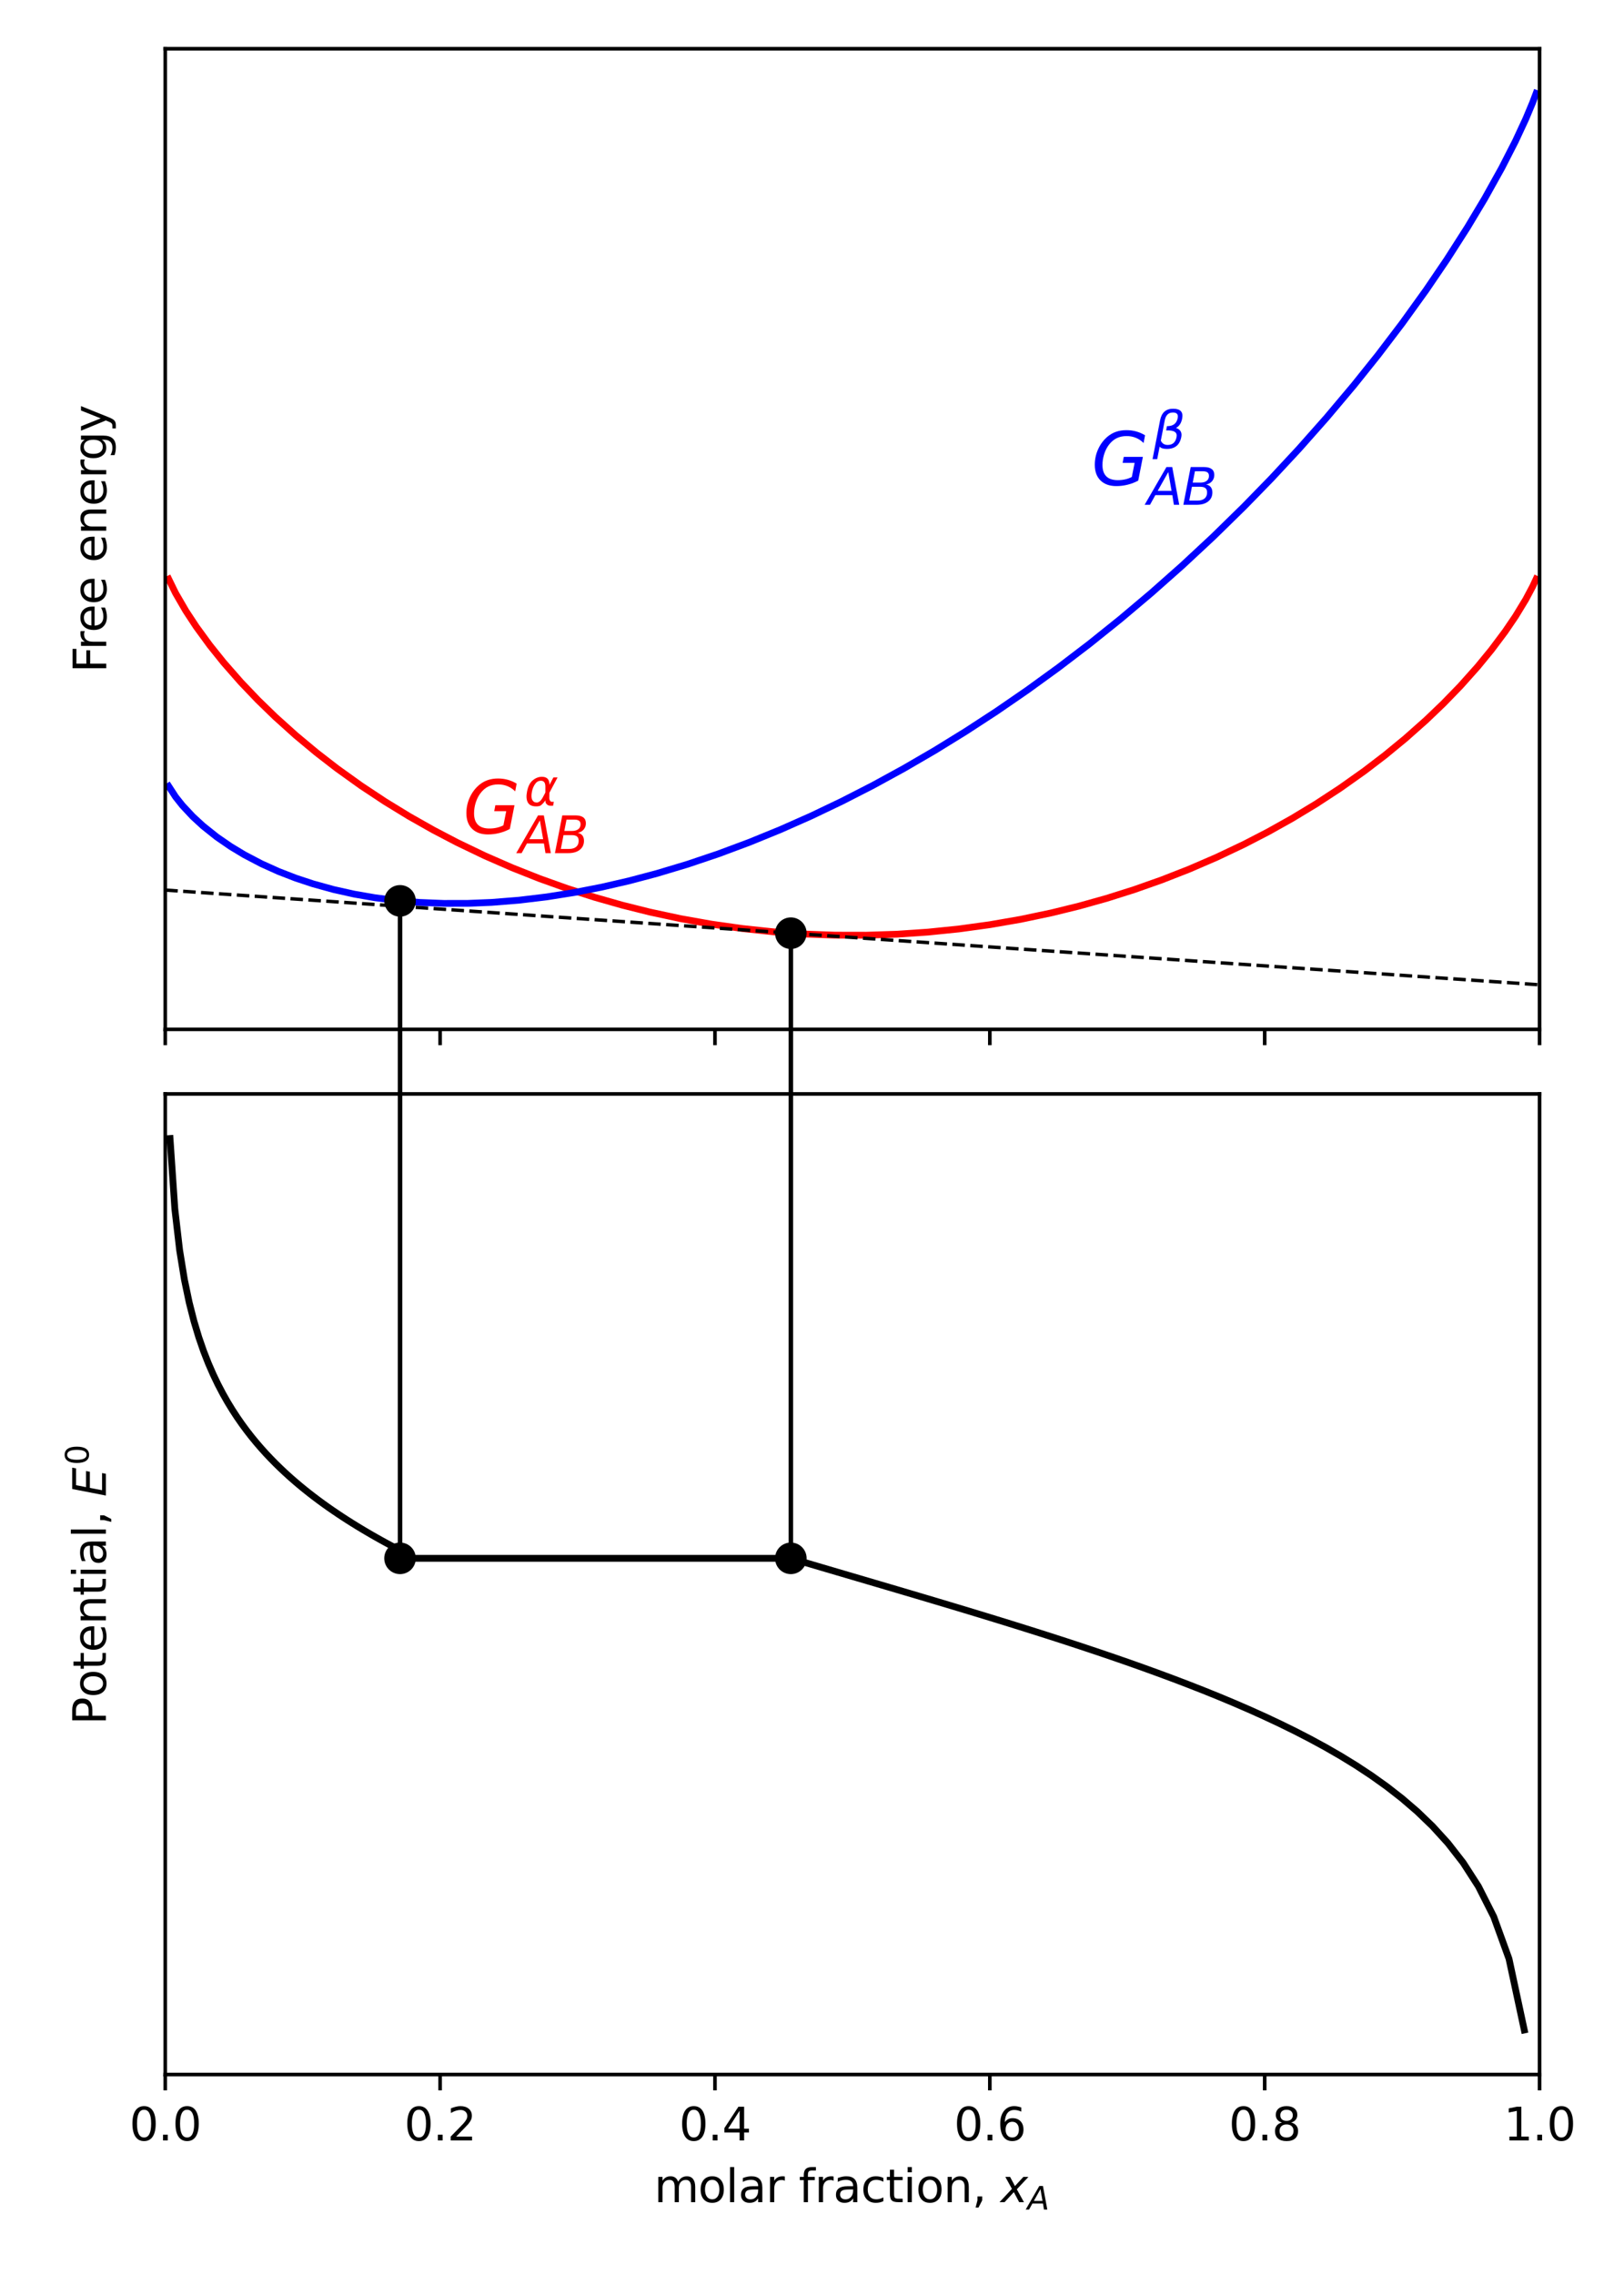 <?xml version="1.0" encoding="utf-8" standalone="no"?>
<!DOCTYPE svg PUBLIC "-//W3C//DTD SVG 1.1//EN"
  "http://www.w3.org/Graphics/SVG/1.1/DTD/svg11.dtd">
<svg xmlns:xlink="http://www.w3.org/1999/xlink" width="360pt" height="504pt" viewBox="0 0 360 504" xmlns="http://www.w3.org/2000/svg" version="1.1">
 <defs>
  <style type="text/css">*{stroke-linejoin: round; stroke-linecap: butt}</style>
 </defs>
 <g id="figure_1">
  <g id="patch_1">
   <path d="M 0 504 
L 360 504 
L 360 0 
L 0 0 
z
" style="fill: #ffffff"/>
  </g>
  <g id="axes_1">
   <g id="patch_2">
    <path d="M 36.632 228.046 
L 341.28 228.046 
L 341.28 10.8 
L 36.632 10.8 
z
" style="fill: #ffffff"/>
   </g>
   <g id="matplotlib.axis_1">
    <g id="xtick_1">
     <g id="line2d_1">
      <defs>
       <path id="m489a54ada3" d="M 0 0 
L 0 3.5 
" style="stroke: #000000; stroke-width: 0.8"/>
      </defs>
      <g>
       <use xlink:href="#m489a54ada3" x="36.632" y="228.046" style="stroke: #000000; stroke-width: 0.8"/>
      </g>
     </g>
    </g>
    <g id="xtick_2">
     <g id="line2d_2">
      <g>
       <use xlink:href="#m489a54ada3" x="97.562" y="228.046" style="stroke: #000000; stroke-width: 0.8"/>
      </g>
     </g>
    </g>
    <g id="xtick_3">
     <g id="line2d_3">
      <g>
       <use xlink:href="#m489a54ada3" x="158.491" y="228.046" style="stroke: #000000; stroke-width: 0.8"/>
      </g>
     </g>
    </g>
    <g id="xtick_4">
     <g id="line2d_4">
      <g>
       <use xlink:href="#m489a54ada3" x="219.421" y="228.046" style="stroke: #000000; stroke-width: 0.8"/>
      </g>
     </g>
    </g>
    <g id="xtick_5">
     <g id="line2d_5">
      <g>
       <use xlink:href="#m489a54ada3" x="280.35" y="228.046" style="stroke: #000000; stroke-width: 0.8"/>
      </g>
     </g>
    </g>
    <g id="xtick_6">
     <g id="line2d_6">
      <g>
       <use xlink:href="#m489a54ada3" x="341.28" y="228.046" style="stroke: #000000; stroke-width: 0.8"/>
      </g>
     </g>
    </g>
   </g>
   <g id="matplotlib.axis_2">
    <g id="ytick_1"/>
    <g id="ytick_2"/>
    <g id="ytick_3"/>
    <g id="ytick_4"/>
    <g id="ytick_5"/>
    <g id="ytick_6"/>
    <g id="ytick_7"/>
    <g id="ytick_8"/>
    <g id="text_1">
     <!-- Free energy -->
     <g transform="translate(23.552 149.045) rotate(-90) scale(0.1 -0.1)">
      <defs>
       <path id="DejaVuSans-46" d="M 628 4666 
L 3309 4666 
L 3309 4134 
L 1259 4134 
L 1259 2759 
L 3109 2759 
L 3109 2228 
L 1259 2228 
L 1259 0 
L 628 0 
L 628 4666 
z
" transform="scale(0.016)"/>
       <path id="DejaVuSans-72" d="M 2631 2963 
Q 2534 3019 2420 3045 
Q 2306 3072 2169 3072 
Q 1681 3072 1420 2755 
Q 1159 2438 1159 1844 
L 1159 0 
L 581 0 
L 581 3500 
L 1159 3500 
L 1159 2956 
Q 1341 3275 1631 3429 
Q 1922 3584 2338 3584 
Q 2397 3584 2469 3576 
Q 2541 3569 2628 3553 
L 2631 2963 
z
" transform="scale(0.016)"/>
       <path id="DejaVuSans-65" d="M 3597 1894 
L 3597 1613 
L 953 1613 
Q 991 1019 1311 708 
Q 1631 397 2203 397 
Q 2534 397 2845 478 
Q 3156 559 3463 722 
L 3463 178 
Q 3153 47 2828 -22 
Q 2503 -91 2169 -91 
Q 1331 -91 842 396 
Q 353 884 353 1716 
Q 353 2575 817 3079 
Q 1281 3584 2069 3584 
Q 2775 3584 3186 3129 
Q 3597 2675 3597 1894 
z
M 3022 2063 
Q 3016 2534 2758 2815 
Q 2500 3097 2075 3097 
Q 1594 3097 1305 2825 
Q 1016 2553 972 2059 
L 3022 2063 
z
" transform="scale(0.016)"/>
       <path id="DejaVuSans-20" transform="scale(0.016)"/>
       <path id="DejaVuSans-6e" d="M 3513 2113 
L 3513 0 
L 2938 0 
L 2938 2094 
Q 2938 2591 2744 2837 
Q 2550 3084 2163 3084 
Q 1697 3084 1428 2787 
Q 1159 2491 1159 1978 
L 1159 0 
L 581 0 
L 581 3500 
L 1159 3500 
L 1159 2956 
Q 1366 3272 1645 3428 
Q 1925 3584 2291 3584 
Q 2894 3584 3203 3211 
Q 3513 2838 3513 2113 
z
" transform="scale(0.016)"/>
       <path id="DejaVuSans-67" d="M 2906 1791 
Q 2906 2416 2648 2759 
Q 2391 3103 1925 3103 
Q 1463 3103 1205 2759 
Q 947 2416 947 1791 
Q 947 1169 1205 825 
Q 1463 481 1925 481 
Q 2391 481 2648 825 
Q 2906 1169 2906 1791 
z
M 3481 434 
Q 3481 -459 3084 -895 
Q 2688 -1331 1869 -1331 
Q 1566 -1331 1297 -1286 
Q 1028 -1241 775 -1147 
L 775 -588 
Q 1028 -725 1275 -790 
Q 1522 -856 1778 -856 
Q 2344 -856 2625 -561 
Q 2906 -266 2906 331 
L 2906 616 
Q 2728 306 2450 153 
Q 2172 0 1784 0 
Q 1141 0 747 490 
Q 353 981 353 1791 
Q 353 2603 747 3093 
Q 1141 3584 1784 3584 
Q 2172 3584 2450 3431 
Q 2728 3278 2906 2969 
L 2906 3500 
L 3481 3500 
L 3481 434 
z
" transform="scale(0.016)"/>
       <path id="DejaVuSans-79" d="M 2059 -325 
Q 1816 -950 1584 -1140 
Q 1353 -1331 966 -1331 
L 506 -1331 
L 506 -850 
L 844 -850 
Q 1081 -850 1212 -737 
Q 1344 -625 1503 -206 
L 1606 56 
L 191 3500 
L 800 3500 
L 1894 763 
L 2988 3500 
L 3597 3500 
L 2059 -325 
z
" transform="scale(0.016)"/>
      </defs>
      <use xlink:href="#DejaVuSans-46"/>
      <use xlink:href="#DejaVuSans-72" x="50.27"/>
      <use xlink:href="#DejaVuSans-65" x="89.133"/>
      <use xlink:href="#DejaVuSans-65" x="150.656"/>
      <use xlink:href="#DejaVuSans-20" x="212.18"/>
      <use xlink:href="#DejaVuSans-65" x="243.967"/>
      <use xlink:href="#DejaVuSans-6e" x="305.49"/>
      <use xlink:href="#DejaVuSans-65" x="368.869"/>
      <use xlink:href="#DejaVuSans-72" x="430.393"/>
      <use xlink:href="#DejaVuSans-67" x="469.756"/>
      <use xlink:href="#DejaVuSans-79" x="533.232"/>
     </g>
    </g>
   </g>
   <g id="line2d_7">
    <path d="M 37.394 128.283 
L 38.917 131.401 
L 41.202 135.339 
L 43.487 138.812 
L 46.533 142.983 
L 49.58 146.778 
L 53.388 151.12 
L 57.196 155.108 
L 61.004 158.804 
L 65.574 162.914 
L 70.143 166.718 
L 74.713 170.252 
L 80.044 174.072 
L 85.376 177.599 
L 90.707 180.859 
L 96.038 183.874 
L 101.37 186.661 
L 107.463 189.585 
L 113.556 192.246 
L 119.649 194.66 
L 125.742 196.838 
L 131.834 198.79 
L 137.927 200.525 
L 144.02 202.048 
L 150.875 203.518 
L 157.73 204.736 
L 164.584 205.706 
L 171.439 206.433 
L 178.293 206.921 
L 185.148 207.171 
L 192.002 207.184 
L 198.857 206.961 
L 205.712 206.499 
L 212.566 205.799 
L 219.421 204.856 
L 226.275 203.666 
L 233.13 202.224 
L 239.223 200.726 
L 245.316 199.019 
L 251.409 197.094 
L 257.502 194.945 
L 263.595 192.561 
L 269.688 189.931 
L 275.781 187.041 
L 281.112 184.286 
L 286.443 181.305 
L 291.775 178.081 
L 297.106 174.593 
L 302.437 170.817 
L 307.007 167.325 
L 311.577 163.568 
L 316.147 159.513 
L 319.955 155.869 
L 323.763 151.943 
L 327.571 147.678 
L 330.617 143.963 
L 333.664 139.897 
L 335.949 136.537 
L 338.234 132.783 
L 339.757 129.918 
L 340.518 128.283 
L 340.518 128.283 
" clip-path="url(#p3e675c51f3)" style="fill: none; stroke: #ff0000; stroke-width: 1.5; stroke-linecap: square"/>
   </g>
   <g id="line2d_8">
    <path d="M 37.394 174.18 
L 38.917 176.527 
L 40.44 178.445 
L 42.725 180.891 
L 45.01 182.993 
L 48.056 185.419 
L 51.103 187.517 
L 54.149 189.355 
L 57.957 191.352 
L 61.765 193.068 
L 65.574 194.541 
L 69.382 195.802 
L 73.951 197.064 
L 78.521 198.082 
L 83.091 198.877 
L 87.661 199.469 
L 92.992 199.922 
L 98.323 200.138 
L 103.655 200.131 
L 108.986 199.916 
L 115.079 199.429 
L 121.172 198.698 
L 127.265 197.733 
L 133.358 196.544 
L 139.451 195.14 
L 145.544 193.526 
L 152.398 191.468 
L 159.253 189.159 
L 166.107 186.604 
L 172.962 183.807 
L 179.817 180.77 
L 186.671 177.496 
L 193.526 173.986 
L 200.38 170.238 
L 207.235 166.253 
L 214.089 162.027 
L 220.944 157.558 
L 227.799 152.842 
L 234.653 147.872 
L 241.508 142.643 
L 248.362 137.145 
L 255.217 131.367 
L 262.072 125.298 
L 268.926 118.921 
L 275.781 112.217 
L 281.874 105.965 
L 287.967 99.414 
L 294.06 92.539 
L 300.153 85.306 
L 305.484 78.65 
L 310.815 71.648 
L 316.147 64.247 
L 320.716 57.528 
L 325.286 50.388 
L 329.094 44.036 
L 332.902 37.202 
L 335.949 31.244 
L 338.234 26.332 
L 339.757 22.696 
L 340.518 20.675 
L 340.518 20.675 
" clip-path="url(#p3e675c51f3)" style="fill: none; stroke: #0000ff; stroke-width: 1.5; stroke-linecap: square"/>
   </g>
   <g id="line2d_9">
    <path d="M 36.632 197.185 
L 341.28 218.171 
L 341.28 218.171 
" clip-path="url(#p3e675c51f3)" style="fill: none; stroke-dasharray: 2.775,1.2; stroke-dashoffset: 0; stroke: #000000; stroke-width: 0.75"/>
   </g>
   <g id="line2d_10">
    <defs>
     <path id="md465b3d3c6" d="M 0 3 
C 0.796 3 1.559 2.684 2.121 2.121 
C 2.684 1.559 3 0.796 3 0 
C 3 -0.796 2.684 -1.559 2.121 -2.121 
C 1.559 -2.684 0.796 -3 0 -3 
C -0.796 -3 -1.559 -2.684 -2.121 -2.121 
C -2.684 -1.559 -3 -0.796 -3 0 
C -3 0.796 -2.684 1.559 -2.121 2.121 
C -1.559 2.684 -0.796 3 0 3 
z
" style="stroke: #000000"/>
    </defs>
    <g clip-path="url(#p3e675c51f3)">
     <use xlink:href="#md465b3d3c6" x="175.309" y="206.738" style="stroke: #000000"/>
    </g>
   </g>
   <g id="line2d_11">
    <g clip-path="url(#p3e675c51f3)">
     <use xlink:href="#md465b3d3c6" x="88.679" y="199.575" style="stroke: #000000"/>
    </g>
   </g>
   <g id="patch_3">
    <path d="M 36.632 228.046 
L 36.632 10.8 
" style="fill: none; stroke: #000000; stroke-width: 0.8; stroke-linejoin: miter; stroke-linecap: square"/>
   </g>
   <g id="patch_4">
    <path d="M 341.28 228.046 
L 341.28 10.8 
" style="fill: none; stroke: #000000; stroke-width: 0.8; stroke-linejoin: miter; stroke-linecap: square"/>
   </g>
   <g id="patch_5">
    <path d="M 36.632 228.046 
L 341.28 228.046 
" style="fill: none; stroke: #000000; stroke-width: 0.8; stroke-linejoin: miter; stroke-linecap: square"/>
   </g>
   <g id="patch_6">
    <path d="M 36.632 10.8 
L 341.28 10.8 
" style="fill: none; stroke: #000000; stroke-width: 0.8; stroke-linejoin: miter; stroke-linecap: square"/>
   </g>
   <g id="text_2">
    <!--  $G_{AB}^{\alpha}$ -->
    <g style="fill: #ff0000" transform="translate(97.562 184.693) scale(0.16 -0.16)">
     <defs>
      <path id="DejaVuSans-Oblique-47" d="M 3494 697 
L 3738 1919 
L 2700 1919 
L 2797 2438 
L 4453 2438 
L 4050 384 
Q 3634 156 3143 32 
Q 2653 -91 2156 -91 
Q 1278 -91 783 396 
Q 288 884 288 1753 
Q 288 2475 589 3126 
Q 891 3778 1422 4213 
Q 1756 4484 2153 4617 
Q 2550 4750 3034 4750 
Q 3472 4750 3873 4639 
Q 4275 4528 4641 4306 
L 4513 3634 
Q 4231 3928 3853 4083 
Q 3475 4238 3047 4238 
Q 2550 4238 2172 4048 
Q 1794 3859 1497 3463 
Q 1244 3125 1098 2667 
Q 953 2209 953 1734 
Q 953 1081 1287 751 
Q 1622 422 2284 422 
Q 2616 422 2925 492 
Q 3234 563 3494 697 
z
" transform="scale(0.016)"/>
      <path id="DejaVuSans-Oblique-3b1" d="M 2619 1628 
L 2622 2350 
Q 2625 3088 2069 3091 
Q 1653 3094 1394 2747 
Q 1069 2319 959 1747 
Q 825 1059 994 731 
Q 1169 397 1547 397 
Q 1966 397 2319 1063 
L 2619 1628 
z
M 2166 3578 
Q 3141 3594 3128 2584 
Q 3128 2584 3616 3500 
L 4128 3500 
L 3119 1603 
L 3109 919 
Q 3109 766 3194 638 
Q 3291 488 3391 488 
L 3669 488 
L 3575 0 
L 3228 0 
Q 2934 0 2722 263 
Q 2622 394 2619 669 
Q 2416 334 2066 50 
Q 1900 -81 1453 -78 
Q 722 -72 456 397 
Q 184 884 353 1747 
Q 534 2675 1009 3097 
Q 1544 3569 2166 3578 
z
" transform="scale(0.016)"/>
      <path id="DejaVuSans-Oblique-41" d="M 2356 4666 
L 3072 4666 
L 3938 0 
L 3278 0 
L 3084 1197 
L 984 1197 
L 325 0 
L -341 0 
L 2356 4666 
z
M 2584 4044 
L 1275 1722 
L 2988 1722 
L 2584 4044 
z
" transform="scale(0.016)"/>
      <path id="DejaVuSans-Oblique-42" d="M 1081 4666 
L 2694 4666 
Q 3350 4666 3675 4422 
Q 4000 4178 4000 3688 
Q 4000 3238 3720 2911 
Q 3441 2584 2988 2516 
Q 3375 2428 3569 2181 
Q 3763 1934 3763 1522 
Q 3763 819 3242 409 
Q 2722 0 1819 0 
L 172 0 
L 1081 4666 
z
M 1234 2228 
L 903 519 
L 1919 519 
Q 2491 519 2800 781 
Q 3109 1044 3109 1522 
Q 3109 1891 2904 2059 
Q 2700 2228 2247 2228 
L 1234 2228 
z
M 1606 4147 
L 1331 2741 
L 2272 2741 
Q 2775 2741 3058 2959 
Q 3341 3178 3341 3566 
Q 3341 3869 3150 4008 
Q 2959 4147 2541 4147 
L 1606 4147 
z
" transform="scale(0.016)"/>
     </defs>
     <use xlink:href="#DejaVuSans-20" transform="translate(0 0.409)"/>
     <use xlink:href="#DejaVuSans-Oblique-47" transform="translate(31.787 0.409)"/>
     <use xlink:href="#DejaVuSans-Oblique-3b1" transform="translate(116.478 38.691) scale(0.7)"/>
     <use xlink:href="#DejaVuSans-Oblique-41" transform="translate(109.277 -26.934) scale(0.7)"/>
     <use xlink:href="#DejaVuSans-Oblique-42" transform="translate(157.163 -26.934) scale(0.7)"/>
    </g>
   </g>
   <g id="text_3">
    <!-- $G_{AB}^{\beta}$   -->
    <g style="fill: #0000ff" transform="translate(241.95 107.555) scale(0.16 -0.16)">
     <defs>
      <path id="DejaVuSans-Oblique-3b2" d="M 872 216 
L 572 -1331 
L -6 -1331 
L 928 3478 
Q 1206 4903 2538 4903 
Q 3888 4903 3659 3700 
Q 3503 2844 2894 2531 
Q 3713 2250 3553 1416 
Q 3272 -69 1759 -66 
Q 1097 -63 872 216 
z
M 1019 966 
Q 1259 422 1875 425 
Q 2775 425 2966 1406 
Q 3138 2288 1675 2219 
L 1778 2750 
Q 2909 2731 3106 3750 
Q 3241 4438 2509 4434 
Q 1691 4434 1503 3459 
L 1019 966 
z
" transform="scale(0.016)"/>
     </defs>
     <use xlink:href="#DejaVuSans-Oblique-47" transform="translate(0 0.625)"/>
     <use xlink:href="#DejaVuSans-Oblique-3b2" transform="translate(84.691 51.373) scale(0.7)"/>
     <use xlink:href="#DejaVuSans-Oblique-41" transform="translate(77.49 -26.719) scale(0.7)"/>
     <use xlink:href="#DejaVuSans-Oblique-42" transform="translate(125.376 -26.719) scale(0.7)"/>
     <use xlink:href="#DejaVuSans-20" transform="translate(176.133 0.625)"/>
     <use xlink:href="#DejaVuSans-20" transform="translate(207.92 0.625)"/>
    </g>
   </g>
  </g>
  <g id="axes_2">
   <g id="patch_7">
    <path d="M 36.632 459.592 
L 341.28 459.592 
L 341.28 242.346 
L 36.632 242.346 
z
" style="fill: #ffffff"/>
   </g>
   <g id="patch_8">
    <path d="M 175.309 206.738 
Q 175.309 275.984 175.309 345.23 
" style="fill: none; stroke: #000000; stroke-linecap: round"/>
   </g>
   <g id="patch_9">
    <path d="M 88.679 199.575 
Q 88.679 272.403 88.679 345.23 
" style="fill: none; stroke: #000000; stroke-linecap: round"/>
   </g>
   <g id="matplotlib.axis_3">
    <g id="xtick_7">
     <g id="line2d_12">
      <g>
       <use xlink:href="#m489a54ada3" x="36.632" y="459.592" style="stroke: #000000; stroke-width: 0.8"/>
      </g>
     </g>
     <g id="text_4">
      <!-- 0.0 -->
      <g transform="translate(28.68 474.19) scale(0.1 -0.1)">
       <defs>
        <path id="DejaVuSans-30" d="M 2034 4250 
Q 1547 4250 1301 3770 
Q 1056 3291 1056 2328 
Q 1056 1369 1301 889 
Q 1547 409 2034 409 
Q 2525 409 2770 889 
Q 3016 1369 3016 2328 
Q 3016 3291 2770 3770 
Q 2525 4250 2034 4250 
z
M 2034 4750 
Q 2819 4750 3233 4129 
Q 3647 3509 3647 2328 
Q 3647 1150 3233 529 
Q 2819 -91 2034 -91 
Q 1250 -91 836 529 
Q 422 1150 422 2328 
Q 422 3509 836 4129 
Q 1250 4750 2034 4750 
z
" transform="scale(0.016)"/>
        <path id="DejaVuSans-2e" d="M 684 794 
L 1344 794 
L 1344 0 
L 684 0 
L 684 794 
z
" transform="scale(0.016)"/>
       </defs>
       <use xlink:href="#DejaVuSans-30"/>
       <use xlink:href="#DejaVuSans-2e" x="63.623"/>
       <use xlink:href="#DejaVuSans-30" x="95.41"/>
      </g>
     </g>
    </g>
    <g id="xtick_8">
     <g id="line2d_13">
      <g>
       <use xlink:href="#m489a54ada3" x="97.562" y="459.592" style="stroke: #000000; stroke-width: 0.8"/>
      </g>
     </g>
     <g id="text_5">
      <!-- 0.2 -->
      <g transform="translate(89.61 474.19) scale(0.1 -0.1)">
       <defs>
        <path id="DejaVuSans-32" d="M 1228 531 
L 3431 531 
L 3431 0 
L 469 0 
L 469 531 
Q 828 903 1448 1529 
Q 2069 2156 2228 2338 
Q 2531 2678 2651 2914 
Q 2772 3150 2772 3378 
Q 2772 3750 2511 3984 
Q 2250 4219 1831 4219 
Q 1534 4219 1204 4116 
Q 875 4013 500 3803 
L 500 4441 
Q 881 4594 1212 4672 
Q 1544 4750 1819 4750 
Q 2544 4750 2975 4387 
Q 3406 4025 3406 3419 
Q 3406 3131 3298 2873 
Q 3191 2616 2906 2266 
Q 2828 2175 2409 1742 
Q 1991 1309 1228 531 
z
" transform="scale(0.016)"/>
       </defs>
       <use xlink:href="#DejaVuSans-30"/>
       <use xlink:href="#DejaVuSans-2e" x="63.623"/>
       <use xlink:href="#DejaVuSans-32" x="95.41"/>
      </g>
     </g>
    </g>
    <g id="xtick_9">
     <g id="line2d_14">
      <g>
       <use xlink:href="#m489a54ada3" x="158.491" y="459.592" style="stroke: #000000; stroke-width: 0.8"/>
      </g>
     </g>
     <g id="text_6">
      <!-- 0.4 -->
      <g transform="translate(150.54 474.19) scale(0.1 -0.1)">
       <defs>
        <path id="DejaVuSans-34" d="M 2419 4116 
L 825 1625 
L 2419 1625 
L 2419 4116 
z
M 2253 4666 
L 3047 4666 
L 3047 1625 
L 3713 1625 
L 3713 1100 
L 3047 1100 
L 3047 0 
L 2419 0 
L 2419 1100 
L 313 1100 
L 313 1709 
L 2253 4666 
z
" transform="scale(0.016)"/>
       </defs>
       <use xlink:href="#DejaVuSans-30"/>
       <use xlink:href="#DejaVuSans-2e" x="63.623"/>
       <use xlink:href="#DejaVuSans-34" x="95.41"/>
      </g>
     </g>
    </g>
    <g id="xtick_10">
     <g id="line2d_15">
      <g>
       <use xlink:href="#m489a54ada3" x="219.421" y="459.592" style="stroke: #000000; stroke-width: 0.8"/>
      </g>
     </g>
     <g id="text_7">
      <!-- 0.6 -->
      <g transform="translate(211.469 474.19) scale(0.1 -0.1)">
       <defs>
        <path id="DejaVuSans-36" d="M 2113 2584 
Q 1688 2584 1439 2293 
Q 1191 2003 1191 1497 
Q 1191 994 1439 701 
Q 1688 409 2113 409 
Q 2538 409 2786 701 
Q 3034 994 3034 1497 
Q 3034 2003 2786 2293 
Q 2538 2584 2113 2584 
z
M 3366 4563 
L 3366 3988 
Q 3128 4100 2886 4159 
Q 2644 4219 2406 4219 
Q 1781 4219 1451 3797 
Q 1122 3375 1075 2522 
Q 1259 2794 1537 2939 
Q 1816 3084 2150 3084 
Q 2853 3084 3261 2657 
Q 3669 2231 3669 1497 
Q 3669 778 3244 343 
Q 2819 -91 2113 -91 
Q 1303 -91 875 529 
Q 447 1150 447 2328 
Q 447 3434 972 4092 
Q 1497 4750 2381 4750 
Q 2619 4750 2861 4703 
Q 3103 4656 3366 4563 
z
" transform="scale(0.016)"/>
       </defs>
       <use xlink:href="#DejaVuSans-30"/>
       <use xlink:href="#DejaVuSans-2e" x="63.623"/>
       <use xlink:href="#DejaVuSans-36" x="95.41"/>
      </g>
     </g>
    </g>
    <g id="xtick_11">
     <g id="line2d_16">
      <g>
       <use xlink:href="#m489a54ada3" x="280.35" y="459.592" style="stroke: #000000; stroke-width: 0.8"/>
      </g>
     </g>
     <g id="text_8">
      <!-- 0.8 -->
      <g transform="translate(272.399 474.19) scale(0.1 -0.1)">
       <defs>
        <path id="DejaVuSans-38" d="M 2034 2216 
Q 1584 2216 1326 1975 
Q 1069 1734 1069 1313 
Q 1069 891 1326 650 
Q 1584 409 2034 409 
Q 2484 409 2743 651 
Q 3003 894 3003 1313 
Q 3003 1734 2745 1975 
Q 2488 2216 2034 2216 
z
M 1403 2484 
Q 997 2584 770 2862 
Q 544 3141 544 3541 
Q 544 4100 942 4425 
Q 1341 4750 2034 4750 
Q 2731 4750 3128 4425 
Q 3525 4100 3525 3541 
Q 3525 3141 3298 2862 
Q 3072 2584 2669 2484 
Q 3125 2378 3379 2068 
Q 3634 1759 3634 1313 
Q 3634 634 3220 271 
Q 2806 -91 2034 -91 
Q 1263 -91 848 271 
Q 434 634 434 1313 
Q 434 1759 690 2068 
Q 947 2378 1403 2484 
z
M 1172 3481 
Q 1172 3119 1398 2916 
Q 1625 2713 2034 2713 
Q 2441 2713 2670 2916 
Q 2900 3119 2900 3481 
Q 2900 3844 2670 4047 
Q 2441 4250 2034 4250 
Q 1625 4250 1398 4047 
Q 1172 3844 1172 3481 
z
" transform="scale(0.016)"/>
       </defs>
       <use xlink:href="#DejaVuSans-30"/>
       <use xlink:href="#DejaVuSans-2e" x="63.623"/>
       <use xlink:href="#DejaVuSans-38" x="95.41"/>
      </g>
     </g>
    </g>
    <g id="xtick_12">
     <g id="line2d_17">
      <g>
       <use xlink:href="#m489a54ada3" x="341.28" y="459.592" style="stroke: #000000; stroke-width: 0.8"/>
      </g>
     </g>
     <g id="text_9">
      <!-- 1.0 -->
      <g transform="translate(333.328 474.19) scale(0.1 -0.1)">
       <defs>
        <path id="DejaVuSans-31" d="M 794 531 
L 1825 531 
L 1825 4091 
L 703 3866 
L 703 4441 
L 1819 4666 
L 2450 4666 
L 2450 531 
L 3481 531 
L 3481 0 
L 794 0 
L 794 531 
z
" transform="scale(0.016)"/>
       </defs>
       <use xlink:href="#DejaVuSans-31"/>
       <use xlink:href="#DejaVuSans-2e" x="63.623"/>
       <use xlink:href="#DejaVuSans-30" x="95.41"/>
      </g>
     </g>
    </g>
    <g id="text_10">
     <!-- molar fraction, $x_A$ -->
     <g transform="translate(145.006 487.869) scale(0.1 -0.1)">
      <defs>
       <path id="DejaVuSans-6d" d="M 3328 2828 
Q 3544 3216 3844 3400 
Q 4144 3584 4550 3584 
Q 5097 3584 5394 3201 
Q 5691 2819 5691 2113 
L 5691 0 
L 5113 0 
L 5113 2094 
Q 5113 2597 4934 2840 
Q 4756 3084 4391 3084 
Q 3944 3084 3684 2787 
Q 3425 2491 3425 1978 
L 3425 0 
L 2847 0 
L 2847 2094 
Q 2847 2600 2669 2842 
Q 2491 3084 2119 3084 
Q 1678 3084 1418 2786 
Q 1159 2488 1159 1978 
L 1159 0 
L 581 0 
L 581 3500 
L 1159 3500 
L 1159 2956 
Q 1356 3278 1631 3431 
Q 1906 3584 2284 3584 
Q 2666 3584 2933 3390 
Q 3200 3197 3328 2828 
z
" transform="scale(0.016)"/>
       <path id="DejaVuSans-6f" d="M 1959 3097 
Q 1497 3097 1228 2736 
Q 959 2375 959 1747 
Q 959 1119 1226 758 
Q 1494 397 1959 397 
Q 2419 397 2687 759 
Q 2956 1122 2956 1747 
Q 2956 2369 2687 2733 
Q 2419 3097 1959 3097 
z
M 1959 3584 
Q 2709 3584 3137 3096 
Q 3566 2609 3566 1747 
Q 3566 888 3137 398 
Q 2709 -91 1959 -91 
Q 1206 -91 779 398 
Q 353 888 353 1747 
Q 353 2609 779 3096 
Q 1206 3584 1959 3584 
z
" transform="scale(0.016)"/>
       <path id="DejaVuSans-6c" d="M 603 4863 
L 1178 4863 
L 1178 0 
L 603 0 
L 603 4863 
z
" transform="scale(0.016)"/>
       <path id="DejaVuSans-61" d="M 2194 1759 
Q 1497 1759 1228 1600 
Q 959 1441 959 1056 
Q 959 750 1161 570 
Q 1363 391 1709 391 
Q 2188 391 2477 730 
Q 2766 1069 2766 1631 
L 2766 1759 
L 2194 1759 
z
M 3341 1997 
L 3341 0 
L 2766 0 
L 2766 531 
Q 2569 213 2275 61 
Q 1981 -91 1556 -91 
Q 1019 -91 701 211 
Q 384 513 384 1019 
Q 384 1609 779 1909 
Q 1175 2209 1959 2209 
L 2766 2209 
L 2766 2266 
Q 2766 2663 2505 2880 
Q 2244 3097 1772 3097 
Q 1472 3097 1187 3025 
Q 903 2953 641 2809 
L 641 3341 
Q 956 3463 1253 3523 
Q 1550 3584 1831 3584 
Q 2591 3584 2966 3190 
Q 3341 2797 3341 1997 
z
" transform="scale(0.016)"/>
       <path id="DejaVuSans-66" d="M 2375 4863 
L 2375 4384 
L 1825 4384 
Q 1516 4384 1395 4259 
Q 1275 4134 1275 3809 
L 1275 3500 
L 2222 3500 
L 2222 3053 
L 1275 3053 
L 1275 0 
L 697 0 
L 697 3053 
L 147 3053 
L 147 3500 
L 697 3500 
L 697 3744 
Q 697 4328 969 4595 
Q 1241 4863 1831 4863 
L 2375 4863 
z
" transform="scale(0.016)"/>
       <path id="DejaVuSans-63" d="M 3122 3366 
L 3122 2828 
Q 2878 2963 2633 3030 
Q 2388 3097 2138 3097 
Q 1578 3097 1268 2742 
Q 959 2388 959 1747 
Q 959 1106 1268 751 
Q 1578 397 2138 397 
Q 2388 397 2633 464 
Q 2878 531 3122 666 
L 3122 134 
Q 2881 22 2623 -34 
Q 2366 -91 2075 -91 
Q 1284 -91 818 406 
Q 353 903 353 1747 
Q 353 2603 823 3093 
Q 1294 3584 2113 3584 
Q 2378 3584 2631 3529 
Q 2884 3475 3122 3366 
z
" transform="scale(0.016)"/>
       <path id="DejaVuSans-74" d="M 1172 4494 
L 1172 3500 
L 2356 3500 
L 2356 3053 
L 1172 3053 
L 1172 1153 
Q 1172 725 1289 603 
Q 1406 481 1766 481 
L 2356 481 
L 2356 0 
L 1766 0 
Q 1100 0 847 248 
Q 594 497 594 1153 
L 594 3053 
L 172 3053 
L 172 3500 
L 594 3500 
L 594 4494 
L 1172 4494 
z
" transform="scale(0.016)"/>
       <path id="DejaVuSans-69" d="M 603 3500 
L 1178 3500 
L 1178 0 
L 603 0 
L 603 3500 
z
M 603 4863 
L 1178 4863 
L 1178 4134 
L 603 4134 
L 603 4863 
z
" transform="scale(0.016)"/>
       <path id="DejaVuSans-2c" d="M 750 794 
L 1409 794 
L 1409 256 
L 897 -744 
L 494 -744 
L 750 256 
L 750 794 
z
" transform="scale(0.016)"/>
       <path id="DejaVuSans-Oblique-78" d="M 3841 3500 
L 2234 1784 
L 3219 0 
L 2559 0 
L 1819 1388 
L 531 0 
L -166 0 
L 1556 1844 
L 641 3500 
L 1300 3500 
L 1972 2234 
L 3144 3500 
L 3841 3500 
z
" transform="scale(0.016)"/>
      </defs>
      <use xlink:href="#DejaVuSans-6d" transform="translate(0 0.016)"/>
      <use xlink:href="#DejaVuSans-6f" transform="translate(97.412 0.016)"/>
      <use xlink:href="#DejaVuSans-6c" transform="translate(158.594 0.016)"/>
      <use xlink:href="#DejaVuSans-61" transform="translate(186.377 0.016)"/>
      <use xlink:href="#DejaVuSans-72" transform="translate(247.656 0.016)"/>
      <use xlink:href="#DejaVuSans-20" transform="translate(288.77 0.016)"/>
      <use xlink:href="#DejaVuSans-66" transform="translate(320.557 0.016)"/>
      <use xlink:href="#DejaVuSans-72" transform="translate(355.762 0.016)"/>
      <use xlink:href="#DejaVuSans-61" transform="translate(396.875 0.016)"/>
      <use xlink:href="#DejaVuSans-63" transform="translate(458.154 0.016)"/>
      <use xlink:href="#DejaVuSans-74" transform="translate(513.135 0.016)"/>
      <use xlink:href="#DejaVuSans-69" transform="translate(552.344 0.016)"/>
      <use xlink:href="#DejaVuSans-6f" transform="translate(580.127 0.016)"/>
      <use xlink:href="#DejaVuSans-6e" transform="translate(641.309 0.016)"/>
      <use xlink:href="#DejaVuSans-2c" transform="translate(704.688 0.016)"/>
      <use xlink:href="#DejaVuSans-20" transform="translate(736.475 0.016)"/>
      <use xlink:href="#DejaVuSans-Oblique-78" transform="translate(768.262 0.016)"/>
      <use xlink:href="#DejaVuSans-Oblique-41" transform="translate(827.441 -16.391) scale(0.7)"/>
     </g>
    </g>
   </g>
   <g id="matplotlib.axis_4">
    <g id="ytick_9"/>
    <g id="ytick_10"/>
    <g id="ytick_11"/>
    <g id="ytick_12"/>
    <g id="ytick_13"/>
    <g id="text_11">
     <!-- Potential, $E^0$ -->
     <g transform="translate(23.552 382.119) rotate(-90) scale(0.1 -0.1)">
      <defs>
       <path id="DejaVuSans-50" d="M 1259 4147 
L 1259 2394 
L 2053 2394 
Q 2494 2394 2734 2622 
Q 2975 2850 2975 3272 
Q 2975 3691 2734 3919 
Q 2494 4147 2053 4147 
L 1259 4147 
z
M 628 4666 
L 2053 4666 
Q 2838 4666 3239 4311 
Q 3641 3956 3641 3272 
Q 3641 2581 3239 2228 
Q 2838 1875 2053 1875 
L 1259 1875 
L 1259 0 
L 628 0 
L 628 4666 
z
" transform="scale(0.016)"/>
       <path id="DejaVuSans-Oblique-45" d="M 1081 4666 
L 4031 4666 
L 3928 4134 
L 1606 4134 
L 1338 2753 
L 3566 2753 
L 3463 2222 
L 1234 2222 
L 909 531 
L 3284 531 
L 3181 0 
L 172 0 
L 1081 4666 
z
" transform="scale(0.016)"/>
      </defs>
      <use xlink:href="#DejaVuSans-50" transform="translate(0 0.766)"/>
      <use xlink:href="#DejaVuSans-6f" transform="translate(60.303 0.766)"/>
      <use xlink:href="#DejaVuSans-74" transform="translate(121.484 0.766)"/>
      <use xlink:href="#DejaVuSans-65" transform="translate(160.693 0.766)"/>
      <use xlink:href="#DejaVuSans-6e" transform="translate(222.217 0.766)"/>
      <use xlink:href="#DejaVuSans-74" transform="translate(285.596 0.766)"/>
      <use xlink:href="#DejaVuSans-69" transform="translate(324.805 0.766)"/>
      <use xlink:href="#DejaVuSans-61" transform="translate(352.588 0.766)"/>
      <use xlink:href="#DejaVuSans-6c" transform="translate(413.867 0.766)"/>
      <use xlink:href="#DejaVuSans-2c" transform="translate(441.65 0.766)"/>
      <use xlink:href="#DejaVuSans-20" transform="translate(473.438 0.766)"/>
      <use xlink:href="#DejaVuSans-Oblique-45" transform="translate(505.225 0.766)"/>
      <use xlink:href="#DejaVuSans-30" transform="translate(575.425 39.047) scale(0.7)"/>
     </g>
    </g>
   </g>
   <g id="line2d_18">
    <path d="M 37.694 252.221 
L 38.756 267.816 
L 39.819 276.971 
L 40.881 283.49 
L 41.943 288.564 
L 43.005 292.725 
L 44.067 296.256 
L 45.129 299.325 
L 46.192 302.042 
L 47.254 304.481 
L 48.316 306.696 
L 49.378 308.725 
L 50.44 310.598 
L 51.503 312.339 
L 52.565 313.966 
L 53.627 315.493 
L 54.689 316.933 
L 55.751 318.296 
L 56.814 319.589 
L 57.876 320.821 
L 58.938 321.998 
L 60 323.123 
L 61.062 324.203 
L 62.124 325.241 
L 63.187 326.24 
L 64.249 327.204 
L 65.311 328.134 
L 66.373 329.035 
L 67.435 329.907 
L 68.498 330.753 
L 69.56 331.574 
L 70.622 332.373 
L 71.684 333.149 
L 72.746 333.906 
L 73.809 334.644 
L 74.871 335.363 
L 75.933 336.066 
L 76.995 336.753 
L 78.057 337.425 
L 79.119 338.082 
L 80.182 338.725 
L 81.244 339.356 
L 82.306 339.975 
L 83.368 340.581 
L 84.43 341.177 
L 85.493 341.761 
L 86.555 342.336 
L 87.617 342.901 
L 88.679 343.456 
" clip-path="url(#p725fdbd65e)" style="fill: none; stroke: #000000; stroke-width: 1.5; stroke-linecap: square"/>
   </g>
   <g id="line2d_19">
    <path d="M 88.679 345.23 
L 90.447 345.23 
L 92.215 345.23 
L 93.983 345.23 
L 95.751 345.23 
L 97.519 345.23 
L 99.287 345.23 
L 101.055 345.23 
L 102.823 345.23 
L 104.591 345.23 
L 106.359 345.23 
L 108.127 345.23 
L 109.895 345.23 
L 111.663 345.23 
L 113.431 345.23 
L 115.199 345.23 
L 116.967 345.23 
L 118.735 345.23 
L 120.503 345.23 
L 122.271 345.23 
L 124.038 345.23 
L 125.806 345.23 
L 127.574 345.23 
L 129.342 345.23 
L 131.11 345.23 
L 132.878 345.23 
L 134.646 345.23 
L 136.414 345.23 
L 138.182 345.23 
L 139.95 345.23 
L 141.718 345.23 
L 143.486 345.23 
L 145.254 345.23 
L 147.022 345.23 
L 148.79 345.23 
L 150.558 345.23 
L 152.326 345.23 
L 154.094 345.23 
L 155.862 345.23 
L 157.63 345.23 
L 159.398 345.23 
L 161.166 345.23 
L 162.934 345.23 
L 164.702 345.23 
L 166.47 345.23 
L 168.238 345.23 
L 170.006 345.23 
L 171.774 345.23 
L 173.541 345.23 
L 175.309 345.23 
" clip-path="url(#p725fdbd65e)" style="fill: none; stroke: #000000; stroke-width: 1.5; stroke-linecap: square"/>
   </g>
   <g id="line2d_20">
    <g clip-path="url(#p725fdbd65e)">
     <use xlink:href="#md465b3d3c6" x="175.309" y="345.23" style="stroke: #000000"/>
    </g>
   </g>
   <g id="line2d_21">
    <g clip-path="url(#p725fdbd65e)">
     <use xlink:href="#md465b3d3c6" x="88.679" y="345.23" style="stroke: #000000"/>
    </g>
   </g>
   <g id="line2d_22">
    <path d="M 175.309 345.23 
L 178.697 346.232 
L 182.084 347.231 
L 185.471 348.227 
L 188.858 349.223 
L 192.245 350.219 
L 195.632 351.216 
L 199.02 352.214 
L 202.407 353.216 
L 205.794 354.221 
L 209.181 355.232 
L 212.568 356.248 
L 215.955 357.272 
L 219.342 358.304 
L 222.73 359.346 
L 226.117 360.399 
L 229.504 361.464 
L 232.891 362.542 
L 236.278 363.636 
L 239.665 364.747 
L 243.053 365.876 
L 246.44 367.026 
L 249.827 368.198 
L 253.214 369.396 
L 256.601 370.622 
L 259.988 371.877 
L 263.375 373.167 
L 266.763 374.494 
L 270.15 375.862 
L 273.537 377.277 
L 276.924 378.743 
L 280.311 380.267 
L 283.698 381.855 
L 287.086 383.517 
L 290.473 385.263 
L 293.86 387.104 
L 297.247 389.055 
L 300.634 391.136 
L 304.021 393.369 
L 307.408 395.785 
L 310.796 398.422 
L 314.183 401.333 
L 317.57 404.594 
L 320.957 408.313 
L 324.344 412.659 
L 327.731 417.916 
L 331.119 424.615 
L 334.506 433.948 
L 337.893 449.717 
" clip-path="url(#p725fdbd65e)" style="fill: none; stroke: #000000; stroke-width: 1.5; stroke-linecap: square"/>
   </g>
   <g id="patch_10">
    <path d="M 36.632 459.592 
L 36.632 242.346 
" style="fill: none; stroke: #000000; stroke-width: 0.8; stroke-linejoin: miter; stroke-linecap: square"/>
   </g>
   <g id="patch_11">
    <path d="M 341.28 459.592 
L 341.28 242.346 
" style="fill: none; stroke: #000000; stroke-width: 0.8; stroke-linejoin: miter; stroke-linecap: square"/>
   </g>
   <g id="patch_12">
    <path d="M 36.632 459.592 
L 341.28 459.592 
" style="fill: none; stroke: #000000; stroke-width: 0.8; stroke-linejoin: miter; stroke-linecap: square"/>
   </g>
   <g id="patch_13">
    <path d="M 36.632 242.346 
L 341.28 242.346 
" style="fill: none; stroke: #000000; stroke-width: 0.8; stroke-linejoin: miter; stroke-linecap: square"/>
   </g>
  </g>
 </g>
 <defs>
  <clipPath id="p3e675c51f3">
   <rect x="36.632" y="10.8" width="304.648" height="217.246"/>
  </clipPath>
  <clipPath id="p725fdbd65e">
   <rect x="36.632" y="242.346" width="304.648" height="217.246"/>
  </clipPath>
 </defs>
</svg>
